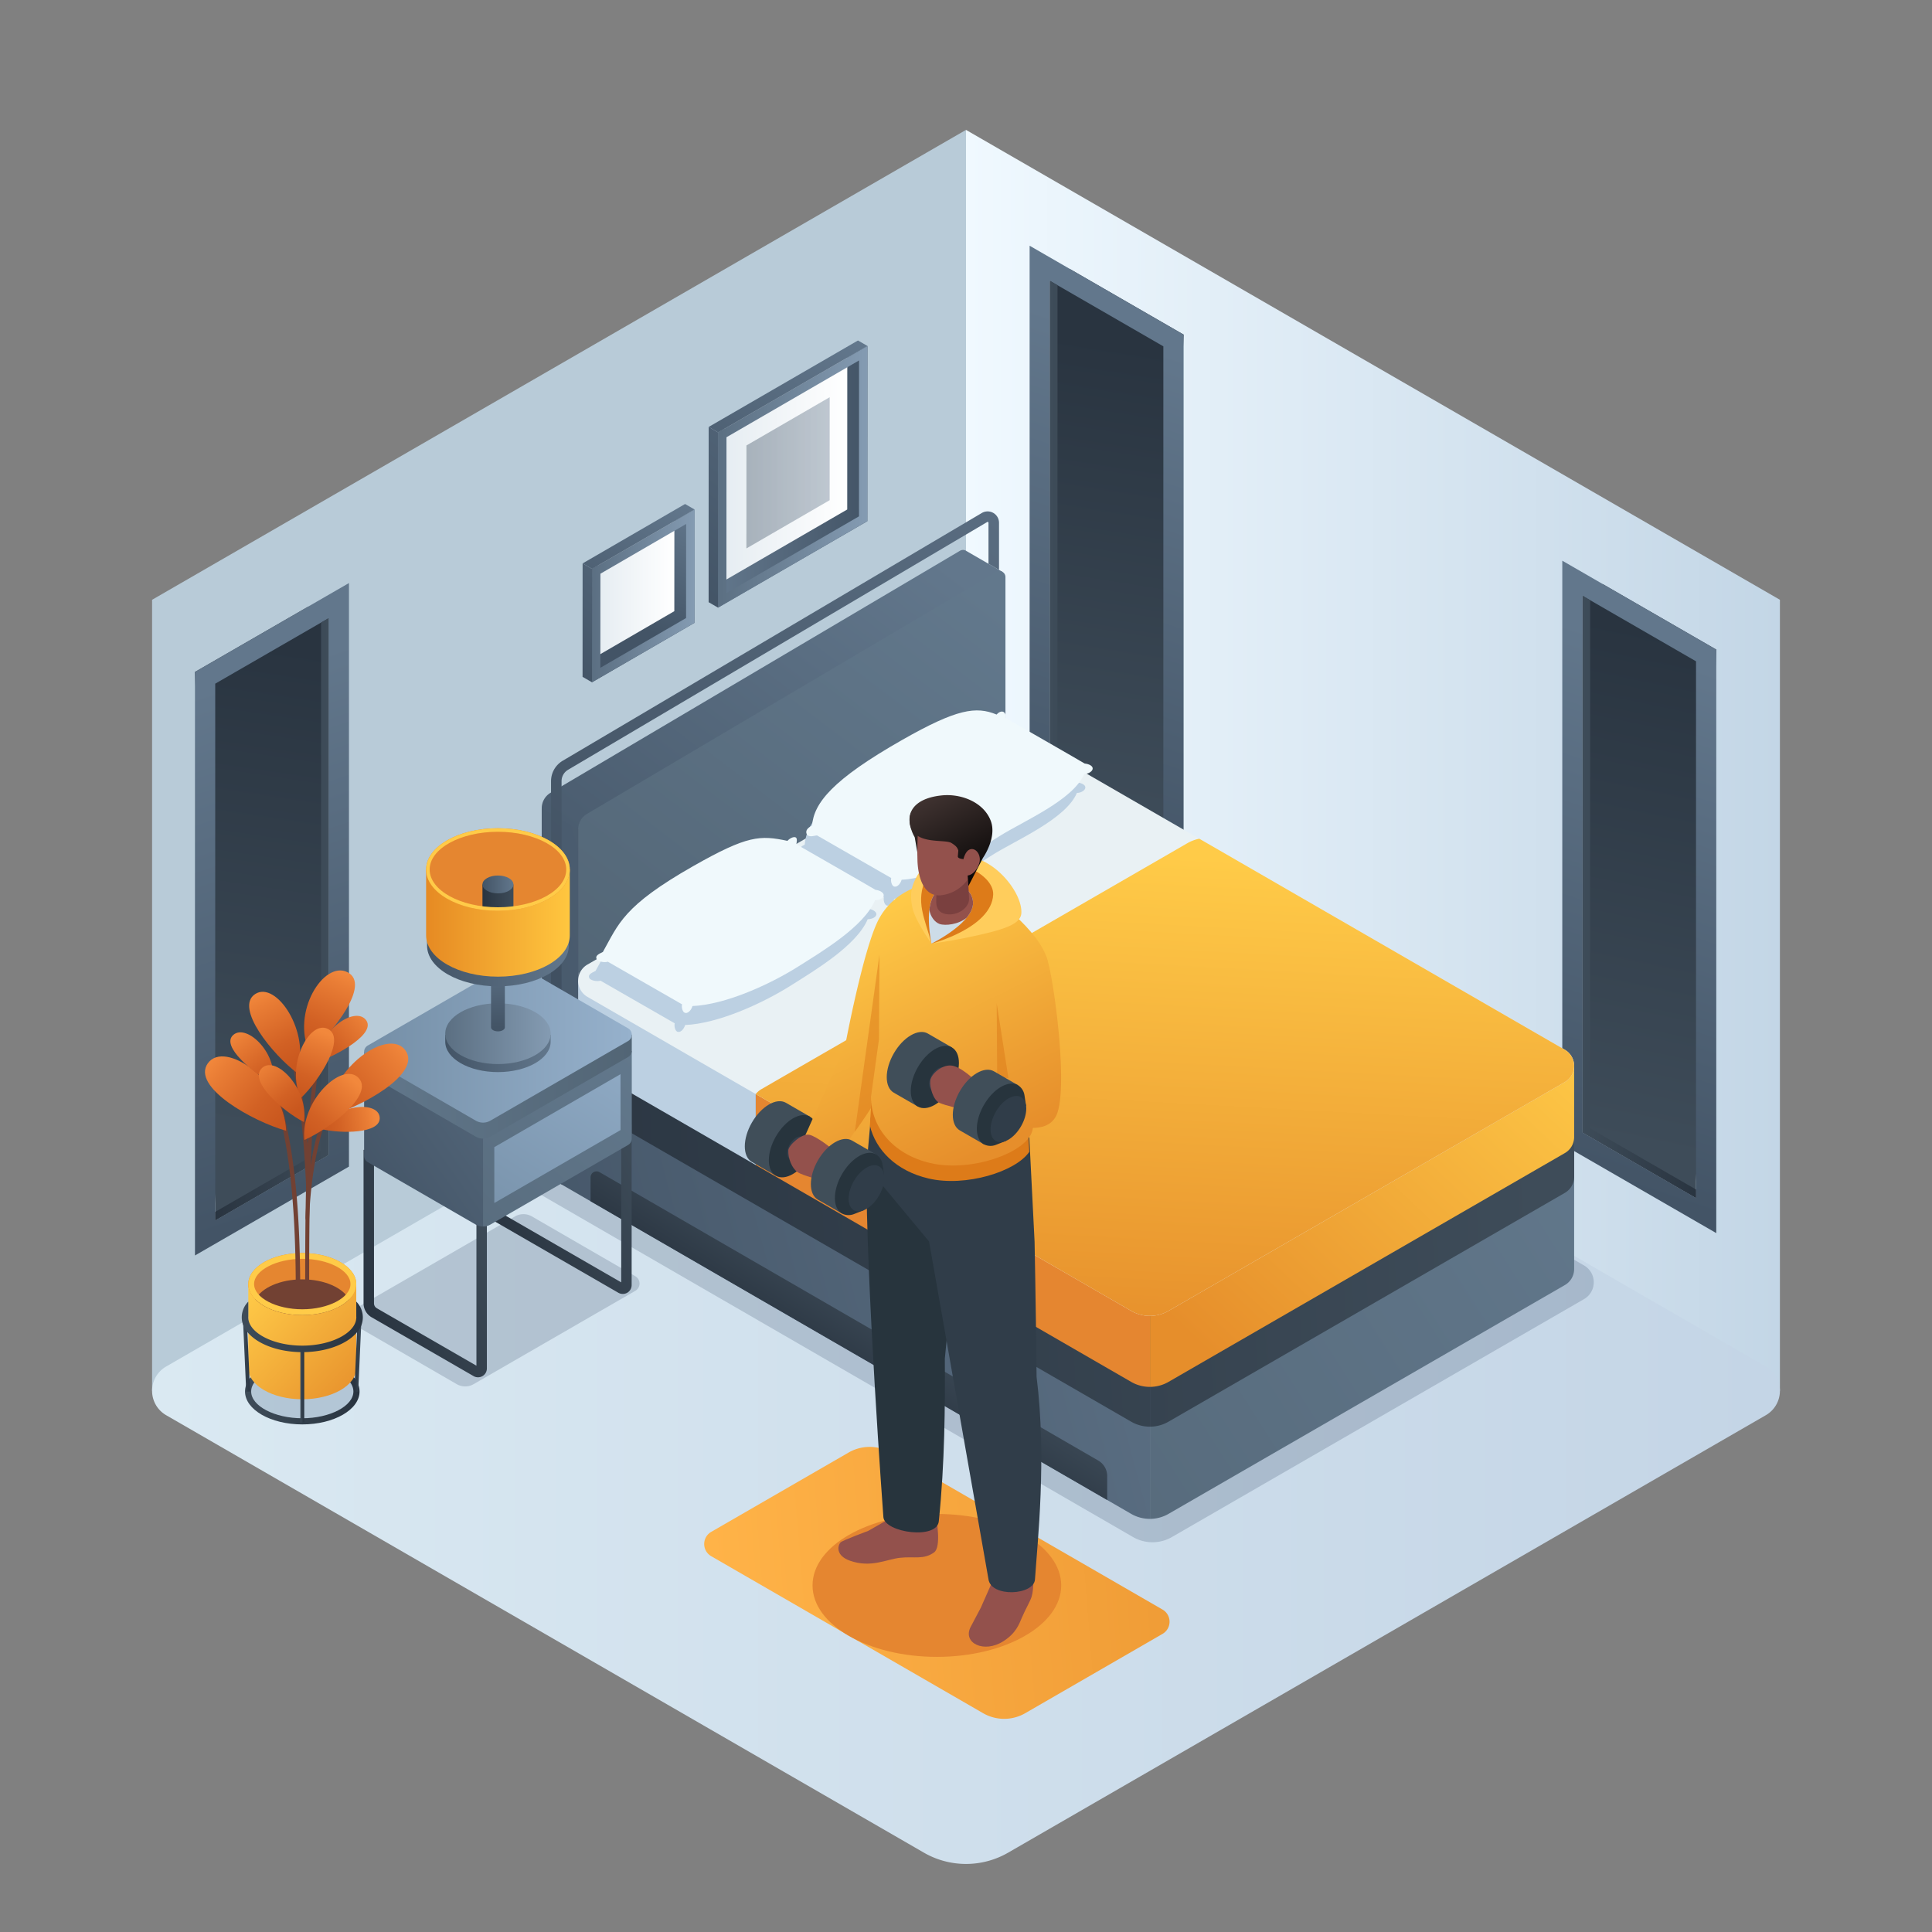 <svg id="Layer_1" data-name="Layer 1" xmlns="http://www.w3.org/2000/svg" xmlns:xlink="http://www.w3.org/1999/xlink" viewBox="0 0 1000 1000">
  <rect x="0" y="0" width="1000" height="1000" fill="#808080" stroke="none"/>
  <defs>
    <style>
      .cls-1 {
        fill: url(#linear-gradient);
      }

      .cls-2 {
        fill: #b8cbd8;
      }

      .cls-3 {
        fill: url(#linear-gradient-2);
      }

      .cls-4 {
        fill: url(#linear-gradient-3);
      }

      .cls-5 {
        fill: url(#linear-gradient-4);
      }

      .cls-6 {
        fill: url(#linear-gradient-5);
      }

      .cls-7 {
        fill: url(#linear-gradient-6);
      }

      .cls-8 {
        fill: url(#linear-gradient-7);
      }

      .cls-9 {
        fill: url(#linear-gradient-8);
      }

      .cls-10 {
        fill: #2a3f5e;
        opacity: 0.2;
      }

      .cls-11 {
        fill: url(#linear-gradient-9);
      }

      .cls-12 {
        fill: #e58630;
      }

      .cls-13 {
        fill: url(#linear-gradient-10);
      }

      .cls-14 {
        fill: url(#linear-gradient-11);
      }

      .cls-15 {
        fill: url(#linear-gradient-12);
      }

      .cls-16 {
        fill: url(#linear-gradient-13);
      }

      .cls-17 {
        fill: #541510;
        opacity: 0.3;
      }

      .cls-18 {
        fill: url(#linear-gradient-14);
      }

      .cls-19 {
        fill: url(#linear-gradient-15);
      }

      .cls-20 {
        fill: #bcd0e2;
      }

      .cls-21 {
        fill: url(#linear-gradient-16);
      }

      .cls-22 {
        fill: #e9f1f4;
      }

      .cls-23 {
        fill: url(#linear-gradient-17);
      }

      .cls-24 {
        fill: url(#linear-gradient-18);
      }

      .cls-25 {
        fill: url(#linear-gradient-19);
      }

      .cls-26 {
        fill: #f0f9fc;
      }

      .cls-27, .cls-28 {
        fill: none;
        stroke-miterlimit: 10;
        stroke-width: 5.405px;
      }

      .cls-27 {
        stroke: url(#linear-gradient-20);
      }

      .cls-28 {
        stroke: url(#linear-gradient-21);
      }

      .cls-29 {
        fill: url(#linear-gradient-22);
      }

      .cls-30 {
        fill: url(#linear-gradient-23);
      }

      .cls-31 {
        fill: url(#linear-gradient-24);
      }

      .cls-32 {
        fill: url(#linear-gradient-25);
      }

      .cls-33 {
        fill: url(#linear-gradient-26);
      }

      .cls-34 {
        fill: url(#linear-gradient-27);
      }

      .cls-35 {
        fill: url(#linear-gradient-28);
      }

      .cls-36 {
        fill: url(#linear-gradient-29);
      }

      .cls-37 {
        fill: url(#linear-gradient-30);
      }

      .cls-38 {
        fill: url(#linear-gradient-31);
      }

      .cls-39 {
        fill: url(#linear-gradient-32);
      }

      .cls-40 {
        fill: url(#linear-gradient-33);
      }

      .cls-41 {
        fill: #ffcb48;
      }

      .cls-42 {
        fill: #404e59;
      }

      .cls-43 {
        fill: #27343d;
      }

      .cls-44 {
        fill: url(#linear-gradient-34);
      }

      .cls-45, .cls-48 {
        fill: #dd7b19;
      }

      .cls-45 {
        opacity: 0.5;
      }

      .cls-46 {
        fill: #93514c;
      }

      .cls-47 {
        fill: #303d49;
      }

      .cls-49 {
        fill: url(#linear-gradient-35);
      }

      .cls-50 {
        fill: url(#linear-gradient-36);
      }

      .cls-51 {
        fill: #323f4c;
      }

      .cls-52 {
        fill: #ffcd5c;
      }

      .cls-53 {
        fill: #cddce8;
      }

      .cls-54 {
        fill: #7a403f;
      }

      .cls-55 {
        fill: url(#linear-gradient-37);
      }

      .cls-56 {
        fill: url(#linear-gradient-38);
      }

      .cls-57 {
        fill: url(#linear-gradient-39);
      }

      .cls-58 {
        fill: url(#linear-gradient-40);
      }

      .cls-59 {
        fill: url(#linear-gradient-41);
      }

      .cls-60 {
        opacity: 0.6;
      }

      .cls-61 {
        fill: #9bb0c4;
      }

      .cls-62 {
        fill: url(#linear-gradient-42);
      }

      .cls-63 {
        fill: url(#linear-gradient-43);
      }

      .cls-64 {
        fill: #724133;
      }

      .cls-65 {
        fill: url(#linear-gradient-44);
      }

      .cls-66 {
        fill: url(#linear-gradient-45);
      }

      .cls-67 {
        fill: url(#linear-gradient-46);
      }

      .cls-68 {
        fill: url(#linear-gradient-47);
      }

      .cls-69 {
        fill: url(#linear-gradient-48);
      }

      .cls-70 {
        fill: url(#linear-gradient-49);
      }

      .cls-71 {
        fill: url(#linear-gradient-50);
      }

      .cls-72 {
        fill: url(#linear-gradient-51);
      }

      .cls-73 {
        fill: url(#linear-gradient-52);
      }

      .cls-74 {
        fill: url(#linear-gradient-53);
      }

      .cls-75 {
        fill: url(#linear-gradient-54);
      }

      .cls-76 {
        fill: url(#linear-gradient-55);
      }

      .cls-77 {
        fill: url(#linear-gradient-56);
      }

      .cls-78 {
        fill: url(#linear-gradient-57);
      }

      .cls-79 {
        fill: url(#linear-gradient-58);
      }

      .cls-80 {
        fill: url(#linear-gradient-59);
      }

      .cls-81 {
        opacity: 0.4;
        fill: url(#linear-gradient-60);
      }

      .cls-82 {
        fill: url(#linear-gradient-61);
      }

      .cls-83 {
        fill: url(#linear-gradient-62);
      }

      .cls-84 {
        fill: url(#linear-gradient-63);
      }

      .cls-85 {
        fill: url(#linear-gradient-64);
      }

      .cls-86 {
        fill: url(#linear-gradient-65);
      }

      .cls-87 {
        fill: url(#linear-gradient-66);
      }

      .cls-88 {
        fill: url(#linear-gradient-67);
      }

      .cls-89 {
        fill: url(#linear-gradient-68);
      }
    </style>
    <linearGradient id="linear-gradient" x1="499.992" y1="393.56" x2="921.279" y2="393.56" gradientUnits="userSpaceOnUse">
      <stop offset="0" stop-color="#f0f9ff"/>
      <stop offset="1" stop-color="#c3d6e6"/>
    </linearGradient>
    <linearGradient id="linear-gradient-2" x1="592.061" y1="179.773" x2="553.763" y2="421.049" gradientUnits="userSpaceOnUse">
      <stop offset="0" stop-color="#293440"/>
      <stop offset="1" stop-color="#3e4c59"/>
    </linearGradient>
    <linearGradient id="linear-gradient-3" x1="611.765" y1="183.971" x2="526.964" y2="438.969" gradientUnits="userSpaceOnUse">
      <stop offset="0" stop-color="#62778c"/>
      <stop offset="1" stop-color="#435466"/>
    </linearGradient>
    <linearGradient id="linear-gradient-4" x1="-7867.805" y1="301.209" x2="-7809.078" y2="301.209" gradientTransform="matrix(-1, 0, 0, 1, -7265.657, 0)" xlink:href="#linear-gradient-2"/>
    <linearGradient id="linear-gradient-5" x1="876.358" y1="330.091" x2="822.741" y2="588.219" xlink:href="#linear-gradient-2"/>
    <linearGradient id="linear-gradient-6" x1="887.473" y1="347" x2="802.673" y2="601.998" xlink:href="#linear-gradient-3"/>
    <linearGradient id="linear-gradient-7" x1="-8143.514" y1="464.238" x2="-8084.787" y2="464.238" gradientTransform="matrix(-1, 0, 0, 1, -7265.657, 0)" xlink:href="#linear-gradient-2"/>
    <linearGradient id="linear-gradient-8" x1="78.721" y1="719.893" x2="921.279" y2="719.893" gradientUnits="userSpaceOnUse">
      <stop offset="0" stop-color="#dae9f2"/>
      <stop offset="0.993" stop-color="#c4d5e6"/>
    </linearGradient>
    <linearGradient id="linear-gradient-9" x1="662.224" y1="828.699" x2="1046.643" y2="797.494" gradientTransform="translate(-293.19)" gradientUnits="userSpaceOnUse">
      <stop offset="0" stop-color="#ffb348"/>
      <stop offset="1" stop-color="#e68e2b"/>
    </linearGradient>
    <linearGradient id="linear-gradient-10" x1="449.941" y1="286.193" x2="635.776" y2="529.562" gradientTransform="matrix(-1, 0, 0, 1, 931.793, 0)" xlink:href="#linear-gradient-3"/>
    <linearGradient id="linear-gradient-11" x1="431.839" y1="299.836" x2="616.067" y2="541.1" gradientTransform="matrix(-1, 0, 0, 1, 931.793, 0)" gradientUnits="userSpaceOnUse">
      <stop offset="0" stop-color="#62788c"/>
      <stop offset="1" stop-color="#526575"/>
    </linearGradient>
    <linearGradient id="linear-gradient-12" x1="248.808" y1="536.43" x2="689.49" y2="654.753" gradientTransform="matrix(-1, 0, 0, 1, 931.793, 0)" xlink:href="#linear-gradient-3"/>
    <linearGradient id="linear-gradient-13" x1="115.795" y1="544.609" x2="522.877" y2="803.777" xlink:href="#linear-gradient-11"/>
    <linearGradient id="linear-gradient-14" x1="132.606" y1="614.255" x2="697.79" y2="644.831" gradientTransform="matrix(-1, 0, 0, 1, 931.793, 0)" gradientUnits="userSpaceOnUse">
      <stop offset="0" stop-color="#3e4c59"/>
      <stop offset="1" stop-color="#293440"/>
    </linearGradient>
    <linearGradient id="linear-gradient-15" x1="131.496" y1="634.78" x2="696.68" y2="665.356" xlink:href="#linear-gradient-14"/>
    <linearGradient id="linear-gradient-16" x1="155.455" y1="487.084" x2="333.349" y2="675.17" gradientTransform="matrix(-1, 0, 0, 1, 931.793, 0)" gradientUnits="userSpaceOnUse">
      <stop offset="0" stop-color="#ffcb48"/>
      <stop offset="1" stop-color="#e68e2b"/>
    </linearGradient>
    <linearGradient id="linear-gradient-17" x1="322.499" y1="443.218" x2="336.396" y2="698.014" xlink:href="#linear-gradient-16"/>
    <linearGradient id="linear-gradient-18" x1="444.192" y1="245.161" x2="694.681" y2="573.201" gradientTransform="matrix(-1, 0, 0, 1, 931.793, 0)" gradientUnits="userSpaceOnUse">
      <stop offset="0" stop-color="#596c80"/>
      <stop offset="0.999" stop-color="#3a4959"/>
    </linearGradient>
    <linearGradient id="linear-gradient-19" x1="477.047" y1="668.466" x2="504.381" y2="711.107" xlink:href="#linear-gradient-14"/>
    <linearGradient id="linear-gradient-20" x1="8801.018" y1="636.284" x2="8873.228" y2="669.276" gradientTransform="matrix(-1, 0, 0, 1, 9058.142, 0)" xlink:href="#linear-gradient-14"/>
    <linearGradient id="linear-gradient-21" x1="8729.097" y1="586.549" x2="8810.692" y2="623.828" gradientTransform="matrix(-1, 0, 0, 1, 9058.142, 0)" xlink:href="#linear-gradient-14"/>
    <linearGradient id="linear-gradient-22" x1="603.48" y1="523.113" x2="735.999" y2="616.436" gradientTransform="matrix(-1, 0, 0, 1, 923.185, 0)" xlink:href="#linear-gradient-3"/>
    <linearGradient id="linear-gradient-23" x1="603.101" y1="537.593" x2="746.426" y2="693.136" gradientTransform="matrix(-1, 0, 0, 1, 923.185, 0)" xlink:href="#linear-gradient-11"/>
    <linearGradient id="linear-gradient-24" x1="588.962" y1="518.049" x2="675.609" y2="653.218" gradientTransform="matrix(-1, 0, 0, 1, 923.185, 0)" gradientUnits="userSpaceOnUse">
      <stop offset="0" stop-color="#96b1cc"/>
      <stop offset="1" stop-color="#748ea6"/>
    </linearGradient>
    <linearGradient id="linear-gradient-25" x1="596.175" y1="562.446" x2="734.721" y2="562.446" gradientTransform="matrix(-1, 0, 0, 1, 923.185, 0)" gradientUnits="userSpaceOnUse">
      <stop offset="0" stop-color="#526575"/>
      <stop offset="1" stop-color="#62788c"/>
    </linearGradient>
    <linearGradient id="linear-gradient-26" x1="596.175" y1="539.998" x2="734.721" y2="539.998" xlink:href="#linear-gradient-24"/>
    <linearGradient id="linear-gradient-27" x1="395.768" y1="539.189" x2="450.332" y2="539.189" gradientTransform="matrix(-1, 0, 0, 1, 680.787, 0)" xlink:href="#linear-gradient-3"/>
    <linearGradient id="linear-gradient-28" x1="395.768" y1="535.032" x2="450.332" y2="535.032" gradientTransform="matrix(-1, 0, 0, 1, 680.787, 0)" gradientUnits="userSpaceOnUse">
      <stop offset="0" stop-color="#849bb2"/>
      <stop offset="1" stop-color="#5b6f82"/>
    </linearGradient>
    <linearGradient id="linear-gradient-29" x1="422.682" y1="491.134" x2="423.408" y2="531.332" gradientTransform="matrix(-1, 0, 0, 1, 680.787, 0)" xlink:href="#linear-gradient-3"/>
    <linearGradient id="linear-gradient-30" x1="386.359" y1="483.168" x2="459.742" y2="483.168" gradientTransform="matrix(-1, 0, 0, 1, 680.787, 0)" xlink:href="#linear-gradient-3"/>
    <linearGradient id="linear-gradient-31" x1="385.866" y1="477.789" x2="460.234" y2="477.789" gradientTransform="matrix(-1, 0, 0, 1, 680.787, 0)" gradientUnits="userSpaceOnUse">
      <stop offset="0.008" stop-color="#ffc63f"/>
      <stop offset="1" stop-color="#e68a23"/>
    </linearGradient>
    <linearGradient id="linear-gradient-32" x1="415.032" y1="463.974" x2="431.068" y2="463.974" gradientTransform="matrix(-1, 0, 0, 1, 680.787, 0)" xlink:href="#linear-gradient-14"/>
    <linearGradient id="linear-gradient-33" x1="415.032" y1="457.787" x2="431.069" y2="457.787" gradientTransform="matrix(-1, 0, 0, 1, 680.787, 0)" xlink:href="#linear-gradient-3"/>
    <linearGradient id="linear-gradient-34" x1="427.441" y1="480.245" x2="488.996" y2="606.669" gradientTransform="matrix(1, 0, 0, 1, 0, 0)" xlink:href="#linear-gradient-16"/>
    <linearGradient id="linear-gradient-35" x1="461.503" y1="463.66" x2="523.058" y2="590.085" gradientTransform="matrix(1, 0, 0, 1, 0, 0)" xlink:href="#linear-gradient-16"/>
    <linearGradient id="linear-gradient-36" x1="481.011" y1="454.162" x2="542.567" y2="580.586" gradientTransform="matrix(1, 0, 0, 1, 0, 0)" xlink:href="#linear-gradient-16"/>
    <linearGradient id="linear-gradient-37" x1="468.881" y1="418.754" x2="494.766" y2="469.734" gradientUnits="userSpaceOnUse">
      <stop offset="0" stop-color="#3f3230"/>
      <stop offset="1"/>
    </linearGradient>
    <linearGradient id="linear-gradient-38" x1="484.215" y1="410.928" x2="510.1" y2="461.909" xlink:href="#linear-gradient-37"/>
    <linearGradient id="linear-gradient-39" x1="155.906" y1="335.603" x2="119.141" y2="583.007" xlink:href="#linear-gradient-2"/>
    <linearGradient id="linear-gradient-40" x1="461.557" y1="358.577" x2="376.757" y2="613.575" gradientTransform="matrix(-1, 0, 0, 1, 563.34, 0)" xlink:href="#linear-gradient-3"/>
    <linearGradient id="linear-gradient-41" x1="-7717.598" y1="475.815" x2="-7658.871" y2="475.815" gradientTransform="translate(7828.997)" xlink:href="#linear-gradient-2"/>
    <linearGradient id="linear-gradient-42" x1="126.822" y1="720.237" x2="186.104" y2="720.237" gradientTransform="matrix(1, 0, 0, 1, 0, 0)" xlink:href="#linear-gradient-14"/>
    <linearGradient id="linear-gradient-43" x1="131.017" y1="664.129" x2="190.421" y2="721.32" gradientTransform="matrix(1, 0, 0, 1, 0, 0)" xlink:href="#linear-gradient-16"/>
    <linearGradient id="linear-gradient-44" x1="-10113.033" y1="2342.454" x2="-10080.337" y2="2356.04" gradientTransform="matrix(-0.941, 0.339, 0.339, 0.941, -10119.53, 1748.523)" gradientUnits="userSpaceOnUse">
      <stop offset="0" stop-color="#f2883c"/>
      <stop offset="0.167" stop-color="#e97d35"/>
      <stop offset="0.674" stop-color="#d26124"/>
      <stop offset="0.968" stop-color="#c9571e"/>
    </linearGradient>
    <linearGradient id="linear-gradient-45" x1="224.536" y1="-1504.382" x2="199.902" y2="-1488.706" gradientTransform="translate(-566.633 1894.517) rotate(21.532)" xlink:href="#linear-gradient-44"/>
    <linearGradient id="linear-gradient-46" x1="209.33" y1="540.823" x2="167.975" y2="577.997" gradientTransform="matrix(1, 0, 0, 1, 0, 0)" xlink:href="#linear-gradient-44"/>
    <linearGradient id="linear-gradient-47" x1="-443.937" y1="1990.583" x2="-477.6" y2="2012.004" gradientTransform="translate(54.989 -1476.585) rotate(-16.161)" xlink:href="#linear-gradient-44"/>
    <linearGradient id="linear-gradient-48" x1="133.589" y1="513.398" x2="153.893" y2="552.365" gradientTransform="matrix(1, 0, 0, 1, 0, 0)" xlink:href="#linear-gradient-44"/>
    <linearGradient id="linear-gradient-49" x1="-665.449" y1="2435.024" x2="-641.937" y2="2480.146" gradientTransform="translate(-154.182 -1962.091) rotate(-21.264)" xlink:href="#linear-gradient-44"/>
    <linearGradient id="linear-gradient-50" x1="-28.82" y1="-2275.344" x2="3.876" y2="-2261.758" gradientTransform="matrix(0.871, 0.49, -0.49, 0.871, -969.403, 2530.854)" xlink:href="#linear-gradient-44"/>
    <linearGradient id="linear-gradient-51" x1="-142.392" y1="965.03" x2="-163.76" y2="1002.384" gradientTransform="matrix(1.032, -0.095, 0.1, 1.014, 227.89, -489.626)" xlink:href="#linear-gradient-44"/>
    <linearGradient id="linear-gradient-52" x1="-1522.225" y1="3500.739" x2="-1552.536" y2="3520.028" gradientTransform="translate(-652.87 -3193.864) rotate(-35.911)" xlink:href="#linear-gradient-44"/>
    <linearGradient id="linear-gradient-53" x1="-10620.973" y1="-1262.445" x2="-10648.885" y2="-1244.683" gradientTransform="matrix(-0.942, -0.334, -0.334, 0.942, -10293.705, -1808.006)" xlink:href="#linear-gradient-44"/>
    <linearGradient id="linear-gradient-54" x1="-692.337" y1="701.518" x2="-688.655" y2="701.518" gradientTransform="matrix(-0.045, -0.999, -0.999, 0.045, 855.042, -19.794)" xlink:href="#linear-gradient-14"/>
    <linearGradient id="linear-gradient-55" x1="125.757" y1="701.518" x2="129.438" y2="701.518" gradientTransform="translate(31.558 -5.012) rotate(2.568)" xlink:href="#linear-gradient-14"/>
    <linearGradient id="linear-gradient-56" x1="155.468" y1="717.612" x2="157.468" y2="717.612" gradientTransform="matrix(1, 0, 0, 1, 0, 0)" xlink:href="#linear-gradient-14"/>
    <linearGradient id="linear-gradient-57" x1="125.138" y1="686.789" x2="187.798" y2="686.789" gradientTransform="matrix(1, 0, 0, 1, 0, 0)" xlink:href="#linear-gradient-14"/>
    <linearGradient id="linear-gradient-58" x1="-24.017" y1="279.075" x2="53.302" y2="279.075" gradientTransform="matrix(-1, 0, 0, 1, 424.959, -32.286)" gradientUnits="userSpaceOnUse">
      <stop offset="0" stop-color="#435466"/>
      <stop offset="1" stop-color="#62778c"/>
    </linearGradient>
    <linearGradient id="linear-gradient-59" x1="-13.596" y1="275.092" x2="49.988" y2="275.092" gradientTransform="matrix(-1, 0, 0, 1, 424.959, -32.286)" gradientUnits="userSpaceOnUse">
      <stop offset="0" stop-color="#fff"/>
      <stop offset="0.989" stop-color="#e6edf2"/>
    </linearGradient>
    <linearGradient id="linear-gradient-60" x1="-4.484" y1="277.017" x2="38.621" y2="277.017" gradientTransform="matrix(-1, 0, 0, 1, 424.959, -32.286)" xlink:href="#linear-gradient-3"/>
    <linearGradient id="linear-gradient-61" x1="-24.017" y1="279.075" x2="53.302" y2="279.075" gradientTransform="matrix(-1, 0, 0, 1, 424.959, -32.286)" xlink:href="#linear-gradient-28"/>
    <linearGradient id="linear-gradient-62" x1="-7.051" y1="200.428" x2="72.449" y2="305.506" gradientTransform="matrix(-1, 0, 0, 1, 424.959, -32.286)" xlink:href="#linear-gradient-3"/>
    <linearGradient id="linear-gradient-63" x1="-38.514" y1="175.473" x2="79.371" y2="331.285" gradientTransform="matrix(-1, 0, 0, 1, 424.959, -32.286)" xlink:href="#linear-gradient-3"/>
    <linearGradient id="linear-gradient-64" x1="76.027" y1="316.767" x2="50.347" y2="256.546" gradientTransform="matrix(-1, 0, 0, 1, 402.855, 6)" xlink:href="#linear-gradient-58"/>
    <linearGradient id="linear-gradient-65" x1="9.493" y1="221.707" x2="48.829" y2="221.707" gradientTransform="matrix(-1, 0, 0, 1, 358.552, 82.735)" xlink:href="#linear-gradient-59"/>
    <linearGradient id="linear-gradient-66" x1="-0.927" y1="225.691" x2="52.144" y2="225.691" gradientTransform="matrix(-1, 0, 0, 1, 358.552, 82.735)" xlink:href="#linear-gradient-28"/>
    <linearGradient id="linear-gradient-67" x1="11.41" y1="172.951" x2="66.205" y2="245.376" gradientTransform="matrix(-1, 0, 0, 1, 358.552, 82.735)" xlink:href="#linear-gradient-3"/>
    <linearGradient id="linear-gradient-68" x1="-6.749" y1="158.605" x2="69.952" y2="259.984" gradientTransform="matrix(-1, 0, 0, 1, 358.552, 82.735)" xlink:href="#linear-gradient-3"/>
  </defs>
  <g>
    <polygon class="cls-1" points="499.992 67.227 921.279 310.448 921.279 719.893 499.992 476.649 499.992 67.227"/>
    <polygon class="cls-2" points="500.008 67.227 78.721 310.448 78.721 719.893 500.008 476.649 500.008 67.227"/>
  </g>
  <g>
    <g>
      <g>
        <path class="cls-3" d="M543.422,145.365l10.474-6.045,58.738,33.874L602.148,448.324l0,8.73-58.726-33.892Z"/>
        <path class="cls-4" d="M532.929,127.183v302.04l79.7,46v-302.03Zm69.22,329.87-58.72-33.89v-277.8l58.72,33.9Z"/>
      </g>
      <polygon class="cls-5" points="543.429 145.363 547.37 147.638 547.358 421.031 602.148 452.648 602.148 457.054 543.422 423.162 543.429 145.363"/>
    </g>
    <g>
      <g>
        <path class="cls-6" d="M819.13,308.395l10.474-6.045,58.738,33.874L877.857,611.353l0,8.73L819.13,586.191Z"/>
        <path class="cls-7" d="M808.637,290.213v302.04l79.7,46v-302.03Zm69.22,329.87-58.72-33.89v-277.8l58.72,33.9Z"/>
      </g>
      <polygon class="cls-8" points="819.137 308.393 823.079 310.667 823.066 584.061 877.857 615.678 877.857 620.083 819.13 586.191 819.137 308.393"/>
    </g>
  </g>
  <path class="cls-9" d="M85.991,732.497l392.211,226.433a43.617,43.617,0,0,0,43.617-.001l392.19-226.436a14.539,14.539,0,0,0,0-25.182L521.802,480.857a43.617,43.617,0,0,0-43.62.001L85.99,707.314A14.539,14.539,0,0,0,85.991,732.497Z"/>
  <path class="cls-10" d="M182.856,677.933l83.722-48.325a8.705,8.705,0,0,1,8.714,0L328.85,660.583a4.353,4.353,0,0,1,0,7.536L245.128,716.444a8.705,8.705,0,0,1-8.714,0l-53.559-30.975A4.353,4.353,0,0,1,182.856,677.933Z"/>
  <path class="cls-10" d="M819.901,672.414,606.572,795.574a20.116,20.116,0,0,1-20.118-.002L240.833,595.781a10.058,10.058,0,0,1,.001-17.42L454.097,455.216a20.116,20.116,0,0,1,20.117-.001L819.901,654.993A10.058,10.058,0,0,1,819.901,672.414Z"/>
  <path class="cls-11" d="M439.228,751.836,368.125,792.893a7.27,7.27,0,0,0,0,12.591L508.851,886.744a21.809,21.809,0,0,0,21.814-.002l71.06-41.048a7.27,7.27,0,0,0,0-12.59L461.042,751.838A21.809,21.809,0,0,0,439.228,751.836Z"/>
  <ellipse class="cls-12" cx="484.925" cy="820.607" rx="64.354" ry="36.985"/>
  <g>
    <g>
      <g>
        <g>
          <path class="cls-13" d="M284.97,410.339,496.875,285.078a3.077,3.077,0,0,1,3.356.133v-0l18.717,10.826L499.73,307.278v90.313L280.399,513.438V418.352A9.309,9.309,0,0,1,284.97,410.339Z"/>
          <path class="cls-14" d="M520.417,298.674V409.573l-221.159,114.791v-95.086a9.309,9.309,0,0,1,4.572-8.014l211.905-125.261A3.103,3.103,0,0,1,520.417,298.674Z"/>
          <path class="cls-15" d="M299.258,429.278V533.414l295.973,35.041V786.163a19.373,19.373,0,0,1-9.748-2.592L285.215,609.932a9.946,9.946,0,0,1-4.813-8.875l-.003-69.035V418.352Z"/>
          <path class="cls-16" d="M595.231,568.456V786.163a19.243,19.243,0,0,0,9.603-2.592L809.946,665.156a9.551,9.551,0,0,0,4.826-8.23V587.236Z"/>
          <g>
            <path class="cls-17" d="M299.258,513.723v36.41l.01-.01a9.57,9.57,0,0,0,4.806,8.79l281.412,162.523a19.276,19.276,0,0,0,9.748,2.592V538.857Z"/>
            <path class="cls-18" d="M299.258,528.142v36.41l.01-.01a9.57,9.57,0,0,0,4.806,8.79l281.412,162.523a19.276,19.276,0,0,0,9.748,2.592V553.276Z"/>
            <path class="cls-19" d="M595.234,553.276V738.447a19.261,19.261,0,0,0,9.593-2.592L809.939,617.44a9.585,9.585,0,0,0,4.835-8.384V571.921Z"/>
            <path class="cls-12" d="M391.174,515.337v87.693l194.31,112.224a19.27,19.27,0,0,0,9.743,2.595V532.683Z"/>
            <path class="cls-20" d="M299.253,507.535v36.416h.018a9.565,9.565,0,0,0,4.808,8.782l87.094,50.297V515.337Z"/>
            <path class="cls-21" d="M595.234,532.677V717.848a19.261,19.261,0,0,0,9.593-2.592L809.939,596.841a9.585,9.585,0,0,0,4.835-8.384V551.322Z"/>
            <path class="cls-22" d="M809.941,560.097,604.83,678.513a19.341,19.341,0,0,1-19.343-.001L304.075,515.988a9.671,9.671,0,0,1,.001-16.749L509.125,380.838a19.341,19.341,0,0,1,19.342-.001L809.941,543.347A9.671,9.671,0,0,1,809.941,560.097Z"/>
            <path class="cls-23" d="M394.11,563.742,614.615,436.416a20.709,20.709,0,0,1,6.131-2.301l189.195,109.232a9.671,9.671,0,0,1-0,16.75L604.83,678.512A19.341,19.341,0,0,1,585.487,678.511L391.166,566.285A10.394,10.394,0,0,1,394.11,563.742Z"/>
          </g>
        </g>
        <path class="cls-24" d="M285.215,404.322V609.932l5.451,3.152V404.322a6.824,6.824,0,0,1,3.341-5.865L510.958,270.21a.405.405,0,0,1,.455,0,.414.414,0,0,1,.228.393V291.817l5.451,3.144V270.603a5.898,5.898,0,0,0-8.906-5.079L291.234,393.772A12.304,12.304,0,0,0,285.215,404.322Z"/>
      </g>
      <path class="cls-25" d="M310.33,606.707,568.436,755.966a9.309,9.309,0,0,1,4.649,8.059V776.402L305.683,621.769l-.009-12.374A3.103,3.103,0,0,1,310.33,606.707Z"/>
    </g>
    <g>
      <g>
        <path class="cls-20" d="M557.608,405.018c-.209-.226-40.938-23.586-40.938-23.586.212-1.414-.143-2.643-1.053-3.116-1.033-.537-2.454.06-3.565,1.353-10.654-4.41-20.627-2.932-48.735,13.049-36.429,20.711-45.885,32.824-46.796,44.45-2.535,1.204-3.404,2.708-2.825,4.225.536,1.404,2.207,1.517,4.538.96.28-.067.562-.079.829-.139l38.436,22.07c-.366,1.624.253,3.799,1.276,4.311,1.344.673,3.267-.722,4.127-3.428l.001-.002c16.756-.694,35.351-12.924,50.496-22.475,12.586-7.937,38.231-18.666,44.002-32.277,2.224-.005,4.288-1.338,4.373-2.746C561.859,406.234,559.873,405.258,557.608,405.018Z"/>
        <path class="cls-20" d="M449.339,470.396c-.209-.226-40.938-23.586-40.938-23.586.212-1.414.549-3.087-.361-3.56-1.033-.537-3.146.504-4.257,1.797-14.13-2.983-20.627-2.932-48.735,13.048-36.429,20.711-38.641,29.985-46.796,44.45-2.535,1.204-3.887,2.018-3.308,3.535.536,1.404,4.066,2.131,5.85,1.511L349.229,529.662c-.366,1.624.253,3.799,1.276,4.311,1.344.673,3.267-.722,4.127-3.428l.001-.002C371.389,529.848,394.205,519.646,409.35,510.095c12.586-7.937,34.01-20.694,39.781-34.305,2.224-.005,4.393-1.117,4.477-2.525C453.693,471.833,451.603,470.636,449.339,470.396Z"/>
      </g>
      <g>
        <path class="cls-26" d="M561.406,395.2c-.209-.226-40.938-23.586-40.938-23.586.212-1.414-.143-2.643-1.053-3.116-1.033-.537-2.454.06-3.565,1.353-10.654-4.41-20.627-2.932-48.735,13.048-36.429,20.711-45.885,32.824-46.796,44.45-2.535,1.204-3.404,2.708-2.825,4.225.536,1.404,2.207,1.517,4.538.96.28-.067.562-.079.829-.139l38.436,22.07c-.366,1.624.253,3.799,1.276,4.311,1.344.673,3.267-.722,4.127-3.428l.001-.002c16.756-.694,35.351-12.924,50.496-22.475,12.586-7.937,38.231-18.666,44.002-32.277,2.224-.005,4.288-1.338,4.373-2.746C565.656,396.416,563.67,395.44,561.406,395.2Z"/>
        <path class="cls-26" d="M453.136,460.578c-.209-.226-40.938-23.586-40.938-23.586.212-1.414.549-3.087-.361-3.56-1.033-.537-3.146.504-4.257,1.797-14.13-2.983-20.627-2.932-48.735,13.049-36.429,20.711-38.641,29.985-46.796,44.45-2.535,1.204-3.887,2.018-3.308,3.535.536,1.404,4.066,2.131,5.85,1.511l38.436,22.07c-.366,1.624.253,3.799,1.276,4.311,1.344.673,3.267-.722,4.127-3.428l.001-.002c16.756-.694,39.572-10.897,54.717-20.447,12.586-7.937,34.01-20.694,39.781-34.305,2.224-.005,4.393-1.117,4.477-2.525C457.491,462.015,455.401,460.818,453.136,460.578Z"/>
      </g>
    </g>
  </g>
  <g>
    <g>
      <path class="cls-27" d="M249.304,625.082V708.306a1.882,1.882,0,0,1-2.822,1.63l-52.78-30.451a5.646,5.646,0,0,1-2.824-4.89V595.157"/>
      <path class="cls-28" d="M324.236,581.939v83.224a1.882,1.882,0,0,1-2.822,1.63L253.225,627.446a5.646,5.646,0,0,1-2.824-4.89V543.117"/>
      <g>
        <path class="cls-29" d="M188.464,552.871v45.362a3.781,3.781,0,0,0,1.888,3.289l55.889,32.315a7.563,7.563,0,0,0,3.792,1.007l15.408-81.973Z"/>
        <path class="cls-30" d="M250.033,552.871v81.973a7.564,7.564,0,0,0,3.792-1.007l71.281-41.211a3.764,3.764,0,0,0,1.904-3.289v-45.362Z"/>
        <polygon class="cls-31" points="255.853 622.68 321.19 584.922 321.168 555.993 255.853 593.764 255.853 622.68"/>
        <path class="cls-32" d="M327.01,535.551v8.278a3.754,3.754,0,0,1-1.893,3.28L253.826,588.324a7.578,7.578,0,0,1-7.585,0l-55.884-32.319a3.754,3.754,0,0,1-1.893-3.28v-8.278Z"/>
        <path class="cls-33" d="M190.356,541.166l71.292-41.215a7.578,7.578,0,0,1,7.585,0l55.884,32.319a3.789,3.789,0,0,1,0,6.56l-71.292,41.215a7.578,7.578,0,0,1-7.585,0l-55.884-32.319A3.789,3.789,0,0,1,190.356,541.166Z"/>
      </g>
    </g>
    <g>
      <g>
        <path class="cls-34" d="M231.212,535.566c2.843-6.936,13.625-12.103,26.525-12.103s23.683,5.167,26.525,12.103h.757v3.624c0,8.686-12.215,15.727-27.282,15.727s-27.282-7.041-27.282-15.727v-3.624Z"/>
        <ellipse class="cls-35" cx="257.737" cy="535.032" rx="27.282" ry="15.727"/>
      </g>
      <path class="cls-36" d="M261.312,491.272v40.498c0,1.138-1.6,2.061-3.575,2.061s-3.575-.923-3.575-2.061v-40.498Z"/>
      <path class="cls-37" d="M294.429,455.807v33.635c0,11.646-16.427,21.087-36.691,21.087s-36.691-9.441-36.691-21.087V455.807Z"/>
      <path class="cls-38" d="M294.921,450.061v34.086c0,11.802-16.648,21.37-37.184,21.37s-37.184-9.568-37.184-21.37V450.061Z"/>
      <g>
        <ellipse class="cls-12" cx="257.737" cy="450.061" rx="37.184" ry="21.37"/>
        <path class="cls-39" d="M265.755,469.265a36.3,36.3,0,0,1-16.037,0V457.787h16.037Z"/>
        <ellipse class="cls-40" cx="257.737" cy="457.787" rx="8.018" ry="4.622"/>
        <path class="cls-41" d="M257.737,430.524c19.493,0,35.351,8.764,35.351,19.537s-15.858,19.537-35.351,19.537-35.351-8.764-35.351-19.537,15.858-19.537,35.351-19.537m0-1.833c-20.536,0-37.184,9.568-37.184,21.37,0,11.802,16.648,21.37,37.184,21.37s37.184-9.568,37.184-21.37c0-11.802-16.648-21.37-37.184-21.37Z"/>
      </g>
    </g>
  </g>
  <g>
    <g>
      <g>
        <g>
          <g>
            <path class="cls-42" d="M401.579,608.574,389.14,601.392c-4.855-2.803-4.837-11.924.04-20.372s12.767-13.024,17.623-10.221l12.439,7.182Z"/>
            <ellipse class="cls-43" cx="410.411" cy="593.277" rx="17.663" ry="10.151" transform="translate(-308.588 652.065) rotate(-60)"/>
          </g>
          <path class="cls-44" d="M474.252,501.522l9.749-42.045-2.722,1.996.757-4.316s-18.141,1.713-27.167,18.608C446.825,490.824,437.378,541.613,437.378,541.613l-21.978,49.205c-.191,6.724,11.03,12.036,15.893,9.637,13.16-16.619,23.595-31.798,30.997-47.339l2.508-10.814a11.269,11.269,0,0,0,2.573-1.556Z"/>
          <path class="cls-45" d="M457.17,562.963l-1.944-68.861-12.766,91.637A237.784,237.784,0,0,0,457.17,562.963Z"/>
          <path class="cls-46" d="M484.596,785.825s2.806,14.872-1.111,17.69c-5.424,3.903-10.181,1.986-17.589,2.788-7.074.766-15.055,5.371-25.953,1.521-7.173-2.534-6.59-7.502-4.866-9.479.886-1.017,14.244-5.933,14.244-5.933l11.543-6.588Z"/>
          <path class="cls-43" d="M448.482,603.596c-.405,57.992,8.756,181.66,8.756,181.66.608,8.089,28.35,11.985,28.718,1.793,3.062-29.774,3.243-59.418,3.089-83.86l6.527-66.91Z"/>
          <path class="cls-46" d="M534.831,814.47s.416,7.785-.859,11.95c-.793,2.591-2.991,6.032-5.017,10.793-1.496,3.515-3.02,8.058-9.555,12.247-10.161,6.514-21.239.912-17.031-7.294l5.307-10.049,8.114-18.363Z"/>
          <path class="cls-47" d="M535.497,642.663l-3.358-66.402L452.33,560.945l-3.848,42.652,32.4,38.985,30.728,174.693c1.187,9.713,23.785,8.529,24.103.076,1.312-19.754,6.128-62.234.824-104.696C536.157,675.022,535.497,642.663,535.497,642.663Z"/>
          <path class="cls-48" d="M532.763,596.166l-.424-8.394-81.167-20.01-.921,14.875c2.987,12.491,13.473,23.39,30.341,27.346C499.832,614.495,525.826,606.443,532.763,596.166Z"/>
          <path class="cls-49" d="M501.077,457.324c-12.549-5.129-44.821,3.789-45.812,30.377l-.308,50.263-4.136,29.798c-.009,15.184,10.888,29.596,30.725,34.248,22.219,5.211,53.623-6.613,53.045-19.014l-2.131-29.912,9.731-56.077C538.23,482.025,513.92,462.573,501.077,457.324Z"/>
          <polygon class="cls-45" points="515.9 519.319 516.193 565.085 534.344 568.557 526.136 537.938 515.9 519.319"/>
          <path class="cls-50" d="M542.192,497.007c-4.558-15.448-28.469,1.202-26.292,22.312l6.05,38.709-22.165-1.624a62.841,62.841,0,0,1-2.475,14.44s40.092,23.641,49.167,7.065C553.18,565.665,545.98,509.791,542.192,497.007Z"/>
        </g>
        <g>
          <g>
            <path class="cls-42" d="M475.047,572.744l-12.439-7.182c-4.855-2.803-4.837-11.924.04-20.372s12.767-13.024,17.623-10.221l12.439,7.182Z"/>
            <ellipse class="cls-43" cx="483.879" cy="557.447" rx="17.663" ry="10.151" transform="translate(-240.824 697.775) rotate(-60)"/>
          </g>
          <path class="cls-51" d="M507.979,563.802l-19.205-11.088c-1.8-1.039-4.724.657-6.532,3.789s-1.815,6.512-.015,7.551l19.205,11.088Z"/>
          <path class="cls-46" d="M492.336,551.518c-5.046-.433-10.477,4.538-10.833,7.857s1.487,10,4.766,11.468,11.875,3.336,11.875,3.336L504.76,559.26S497.381,551.951,492.336,551.518Z"/>
          <g>
            <path class="cls-42" d="M509.241,592.283l-12.439-7.182c-4.855-2.803-4.837-11.924.04-20.372s12.767-13.024,17.623-10.221l12.439,7.182Z"/>
            <path class="cls-43" d="M530.283,567.022l.001-.007.004.028c.036.19.059.388.088.584l.754,5.028-.746-.714a28.525,28.525,0,0,1-10.529,18.232l.994.29-4.898,1.927c-.115.044-.23.095-.344.135l-.064.025.013-.01a7.506,7.506,0,0,1-6.312-.258c-4.855-2.803-4.837-11.924.04-20.372s12.767-13.024,17.623-10.221A7.504,7.504,0,0,1,530.283,567.022Z"/>
            <ellipse class="cls-47" cx="521.95" cy="579.225" rx="13.101" ry="7.529" transform="translate(-240.649 741.634) rotate(-60)"/>
          </g>
        </g>
        <g>
          <path class="cls-51" d="M434.511,599.632l-19.205-11.088c-1.8-1.039-4.724.657-6.532,3.789s-1.815,6.512-.015,7.551l19.205,11.088Z"/>
          <path class="cls-46" d="M418.868,587.348c-3.934-.802-10.712,5.478-10.833,8.036-.2,4.221,1.917,9.388,4.766,11.289s11.849,4.04,11.849,4.04l6.642-15.623S422.802,588.151,418.868,587.348Z"/>
          <g>
            <path class="cls-42" d="M435.773,628.113l-12.439-7.182c-4.855-2.803-4.837-11.924.04-20.372s12.767-13.024,17.623-10.221L453.436,597.52Z"/>
            <path class="cls-43" d="M456.815,602.853l.001-.007.004.028c.036.19.059.388.088.584l.754,5.028-.746-.714a28.525,28.525,0,0,1-10.529,18.232l.994.29-4.898,1.927c-.115.044-.23.095-.344.135l-.064.025.013-.01a7.506,7.506,0,0,1-6.312-.258c-4.855-2.803-4.837-11.924.04-20.372s12.767-13.024,17.623-10.221A7.504,7.504,0,0,1,456.815,602.853Z"/>
            <ellipse class="cls-47" cx="448.482" cy="615.055" rx="13.101" ry="7.529" transform="translate(-308.412 695.924) rotate(-60)"/>
          </g>
        </g>
      </g>
      <g>
        <path class="cls-52" d="M482.143,488.42s-8.565-12.103-9.885-18.57c-1.321-6.467-.78-10.446,1.961-15.608,2.107-3.969,8.355-14.161,28.08-10.697,14.232,2.499,26.925,19.229,26.349,29.106-.28,4.803-6.399,7.414-16.489,10.005a288.319,288.319,0,0,1-30.016,5.763"/>
        <path class="cls-48" d="M514.07,463.093c-.875,17.207-31.927,25.327-31.927,25.327-3.536-13.529-8.574-21.675-2.647-34.334C486.426,439.286,514.687,450.971,514.07,463.093Z"/>
        <g>
          <path class="cls-53" d="M485.561,460.817c-8.155,6.357-3.418,27.603-3.418,27.603s23.483-11.539,21.382-22.465C501.763,456.793,490.91,456.648,485.561,460.817Z"/>
          <path class="cls-46" d="M500.356,474.999c-4.16,3.484-11.046,4.305-14.034,3.245-2.464-.874-4.772-3.833-5.278-7.364.5-4.12,1.78-7.93,4.516-10.062,5.349-4.17,16.202-4.025,17.964,5.138C504.112,469.01,502.697,472.113,500.356,474.999Z"/>
          <path class="cls-54" d="M484.589,466.453c-.055,2.723.749,5.334,3.788,6.349,6.166,2.059,13.414-2.564,13.211-7.646l-.684-13.5-15.964,2.25Z"/>
        </g>
      </g>
    </g>
    <g>
      <path class="cls-55" d="M471.844,419.98c-3.096,5.748,1.611,13.395,1.611,13.395l1.781,10.236,4.418-15.979Z"/>
      <path class="cls-46" d="M487.361,463.361c9.829-1.259,16.457-9.474,17.898-18.46l3.084-19.433c1.463-7.804-5.866-12.413-15.056-13.319-8.032-.792-16.976,5.028-17.858,13.925a180.719,180.719,0,0,0-.535,19.808C475.302,454.697,478.429,464.506,487.361,463.361Z"/>
      <path class="cls-56" d="M487.576,411.687c-11.568,1.139-17.312,6.386-16.783,13.417.952,12.644,17.338,9.041,21.503,11.121,2.075,1.305,3.158,2.137,3.724,4.001l-.247,2.997c-.164,1.293,2.902,1.439,2.902,1.439a60.49,60.49,0,0,0,2.095,5.931c.024,2.374.485,8.019.485,8.019,2.474-4.763,7.526-14.599,7.526-14.599s7.409-10.465,3.99-19.268C509.066,415.202,497.54,410.706,487.576,411.687Z"/>
      <path class="cls-46" d="M500.023,453.139c3.259.425,6.596-3.767,7.079-7.464s-2.313-7.228-5.33-5.927C497.983,441.382,496.764,452.714,500.023,453.139Z"/>
    </g>
  </g>
  <g>
    <g>
      <path class="cls-57" d="M170.126,597.768l-58.726,33.892 0-8.73L100.915,347.8l58.738-33.874,10.474,6.045Z"/>
      <path class="cls-58" d="M100.919,347.799v302.03l79.7-46v-302.04Zm10.48,6.07,58.72-33.9v277.8l-58.72,33.89Z"/>
    </g>
    <polygon class="cls-59" points="170.119 319.969 166.178 322.244 166.19 595.637 111.4 627.254 111.4 631.66 170.126 597.768 170.119 319.969"/>
  </g>
  <g>
    <g class="cls-60">
      <ellipse class="cls-61" cx="156.463" cy="719.262" rx="27.944" ry="16.06"/>
    </g>
    <g>
      <path class="cls-62" d="M156.463,706.384c14.342,0,26.459,6.344,26.459,13.853,0,7.509-12.117,13.853-26.459,13.853-14.342,0-26.459-6.344-26.459-13.853,0-7.509,12.117-13.853,26.459-13.853m0-3.182c-16.37,0-29.641,7.627-29.641,17.035,0,9.408,13.271,17.035,29.641,17.035,16.37,0,29.641-7.627,29.641-17.035,0-9.408-13.271-17.035-29.641-17.035Z"/>
      <g>
        <g>
          <path class="cls-63" d="M128.519,664.624v43.574c0,8.87,12.511,16.06,27.944,16.06,15.433,0,27.944-7.19,27.944-16.06V664.624Z"/>
          <ellipse class="cls-12" cx="156.463" cy="664.624" rx="27.944" ry="16.06"/>
          <path class="cls-64" d="M180.708,672.603c-4.823,4.845-13.885,8.075-24.249,8.075s-19.426-3.23-24.249-8.075c3.073-6.012,12.763-10.408,24.249-10.408S177.634,666.591,180.708,672.603Z"/>
          <path class="cls-41" d="M156.463,651.564c13.521,0,24.944,5.981,24.944,13.06,0,7.079-11.423,13.06-24.944,13.06-13.521,0-24.944-5.981-24.944-13.06,0-7.079,11.423-13.06,24.944-13.06m0-3c-15.433,0-27.944,7.19-27.944,16.06,0,8.87,12.511,16.06,27.944,16.06,15.433,0,27.944-7.19,27.944-16.06,0-8.87-12.511-16.06-27.944-16.06Z"/>
        </g>
        <g>
          <path class="cls-65" d="M165.045,549.51c10.273-3.824,30.2-14.816,24.203-21.789S164.34,533.836,165.045,549.51Z"/>
          <path class="cls-64" d="M154.364,670.428c-.57,0-1.268-.94-1.268-2.038,0-53.614-4.831-88.515-16.707-116.823a3.374,3.374,0,0,1,.154-2.793c.443-.691,1.093-.559,1.451.297,12.197,29.074,17.401,64.772,17.401,119.371C155.396,669.539,154.934,670.428,154.364,670.428Z"/>
          <path class="cls-64" d="M158.992,670.428c-.57,0-1.032-.889-1.032-1.986,0-50.496,0-119.655,13.174-151.057.358-.856,1.008-.987,1.451-.297a3.373,3.373,0,0,1,.155,2.793c-12.716,30.311-12.716,98.656-12.716,148.561C160.023,669.539,159.562,670.428,158.992,670.428Z"/>
          <path class="cls-64" d="M159.477,616.221c-.532,0-.983-.786-1.027-1.824-1.711-40.383-6.257-67.83-14.306-86.375a3.385,3.385,0,0,1,.13-2.798c.438-.704,1.088-.589,1.453.25,8.336,19.206,13.032,47.36,14.78,88.599.046,1.094-.377,2.054-.945,2.142A.473.473,0,0,1,159.477,616.221Z"/>
        </g>
        <path class="cls-64" d="M158.993,631.932a.523.523,0,0,1-.074-.005c-.569-.071-.799-.98-.758-1.984,1.284-31.78,9.094-65.293,21.915-67.924.563-.117,1.078.601,1.144,1.602.066,1.002-.34,1.908-.906,2.023-11.705,2.402-19.068,34.313-20.292,64.593C159.982,631.199,159.529,631.932,158.993,631.932Z"/>
        <path class="cls-66" d="M165.901,584.33c10.165,2.537,31.575,2.65,30.616-6.087S173.815,571.593,165.901,584.33Z"/>
        <path class="cls-67" d="M169.653,577.773c17.085-4.577,48.788-21.94,40.219-34.056S170.909,552.489,169.653,577.773Z"/>
        <path class="cls-68" d="M157.536,590.042c13.111-5.75,36.358-23.516,28.02-32.163S155.451,569.657,157.536,590.042Z"/>
        <path class="cls-69" d="M153.733,555.32c-12.414-9.289-32.561-33.744-21.641-40.813S160.945,534.334,153.733,555.32Z"/>
        <path class="cls-70" d="M148.1,585.273c-17.297-4.811-49.309-22.74-40.494-34.956S147.07,559.597,148.1,585.273Z"/>
        <path class="cls-71" d="M141.105,561.089c-9.495-5.478-27.319-19.628-20.246-25.508S144.405,545.75,141.105,561.089Z"/>
        <path class="cls-72" d="M160.284,545.008c12.144-10.836,31.844-35.503,19.599-41.78S150.524,523.936,160.284,545.008Z"/>
        <path class="cls-73" d="M155.74,568.339c9.362-8.862,23.656-30.992,13.959-35.783S147.77,551.698,155.74,568.339Z"/>
        <path class="cls-74" d="M157.283,580.758c-10.572-5.399-28.946-21.239-21.623-27.99S160.003,563.987,157.283,580.758Z"/>
      </g>
      <rect class="cls-75" x="166.461" y="700.518" width="37.578" height="2" transform="translate(-523.881 855.068) rotate(-87.425)"/>
      <rect class="cls-76" x="126.597" y="682.729" width="2" height="37.578" transform="translate(-31.302 6.421) rotate(-2.568)"/>
      <rect class="cls-77" x="155.468" y="698.974" width="2" height="37.276"/>
      <path class="cls-78" d="M184.408,673.714v7.77a3.429,3.429,0,0,1,0,.74c-.38,7.78-13.02,14.28-27.94,14.28-14.92,0-27.57-6.5-27.95-14.28a3.45,3.45,0,0,1,0-.74v-7.76a11.48,11.48,0,0,0,0,16.27c5.16,5.86,15.74,9.87,27.95,9.87,12.2,0,22.77-4.01,27.94-9.86a11.48,11.48,0,0,0,0-16.29Z"/>
    </g>
  </g>
  <g>
    <g>
      <polygon class="cls-79" points="371.696 223.815 371.657 314.517 448.937 269.763 448.976 179.061 371.696 223.815"/>
      <polygon class="cls-80" points="375.003 221.906 374.972 300.534 438.525 263.706 438.556 185.077 375.003 221.906"/>
      <polygon class="cls-81" points="386.359 230.563 386.338 283.867 429.423 258.9 429.443 205.595 386.359 230.563"/>
      <path class="cls-82" d="M375.994,307.01l.032-80.693,68.612-39.75-.032,80.694-68.612,39.749m-4.337,7.506,77.28-44.754.039-90.702L371.696,223.815l-.039,90.702Z"/>
      <polygon class="cls-83" points="444.085 176.23 366.805 220.984 371.696 223.815 448.976 179.061 444.085 176.23"/>
      <polygon class="cls-84" points="366.805 220.984 366.783 311.695 371.657 314.517 371.696 223.815 366.805 220.984"/>
    </g>
    <g>
      <polygon class="cls-85" points="306.447 294.452 306.408 353.154 359.439 322.4 359.479 263.698 306.447 294.452"/>
      <polygon class="cls-86" points="309.754 292.543 309.723 339.171 349.028 316.343 349.058 269.714 309.754 292.543"/>
      <path class="cls-87" d="M310.745,345.648l.032-48.693,44.364-25.75-.032,48.693-44.364,25.75m-4.337,7.506,53.031-30.754.039-58.702L306.447,294.452l-.039,58.702Z"/>
      <polygon class="cls-88" points="354.588 260.867 301.557 291.621 306.447 294.452 359.479 263.698 354.588 260.867"/>
      <polygon class="cls-89" points="301.557 291.621 301.534 350.332 306.408 353.154 306.447 294.452 301.557 291.621"/>
    </g>
  </g>
</svg>

